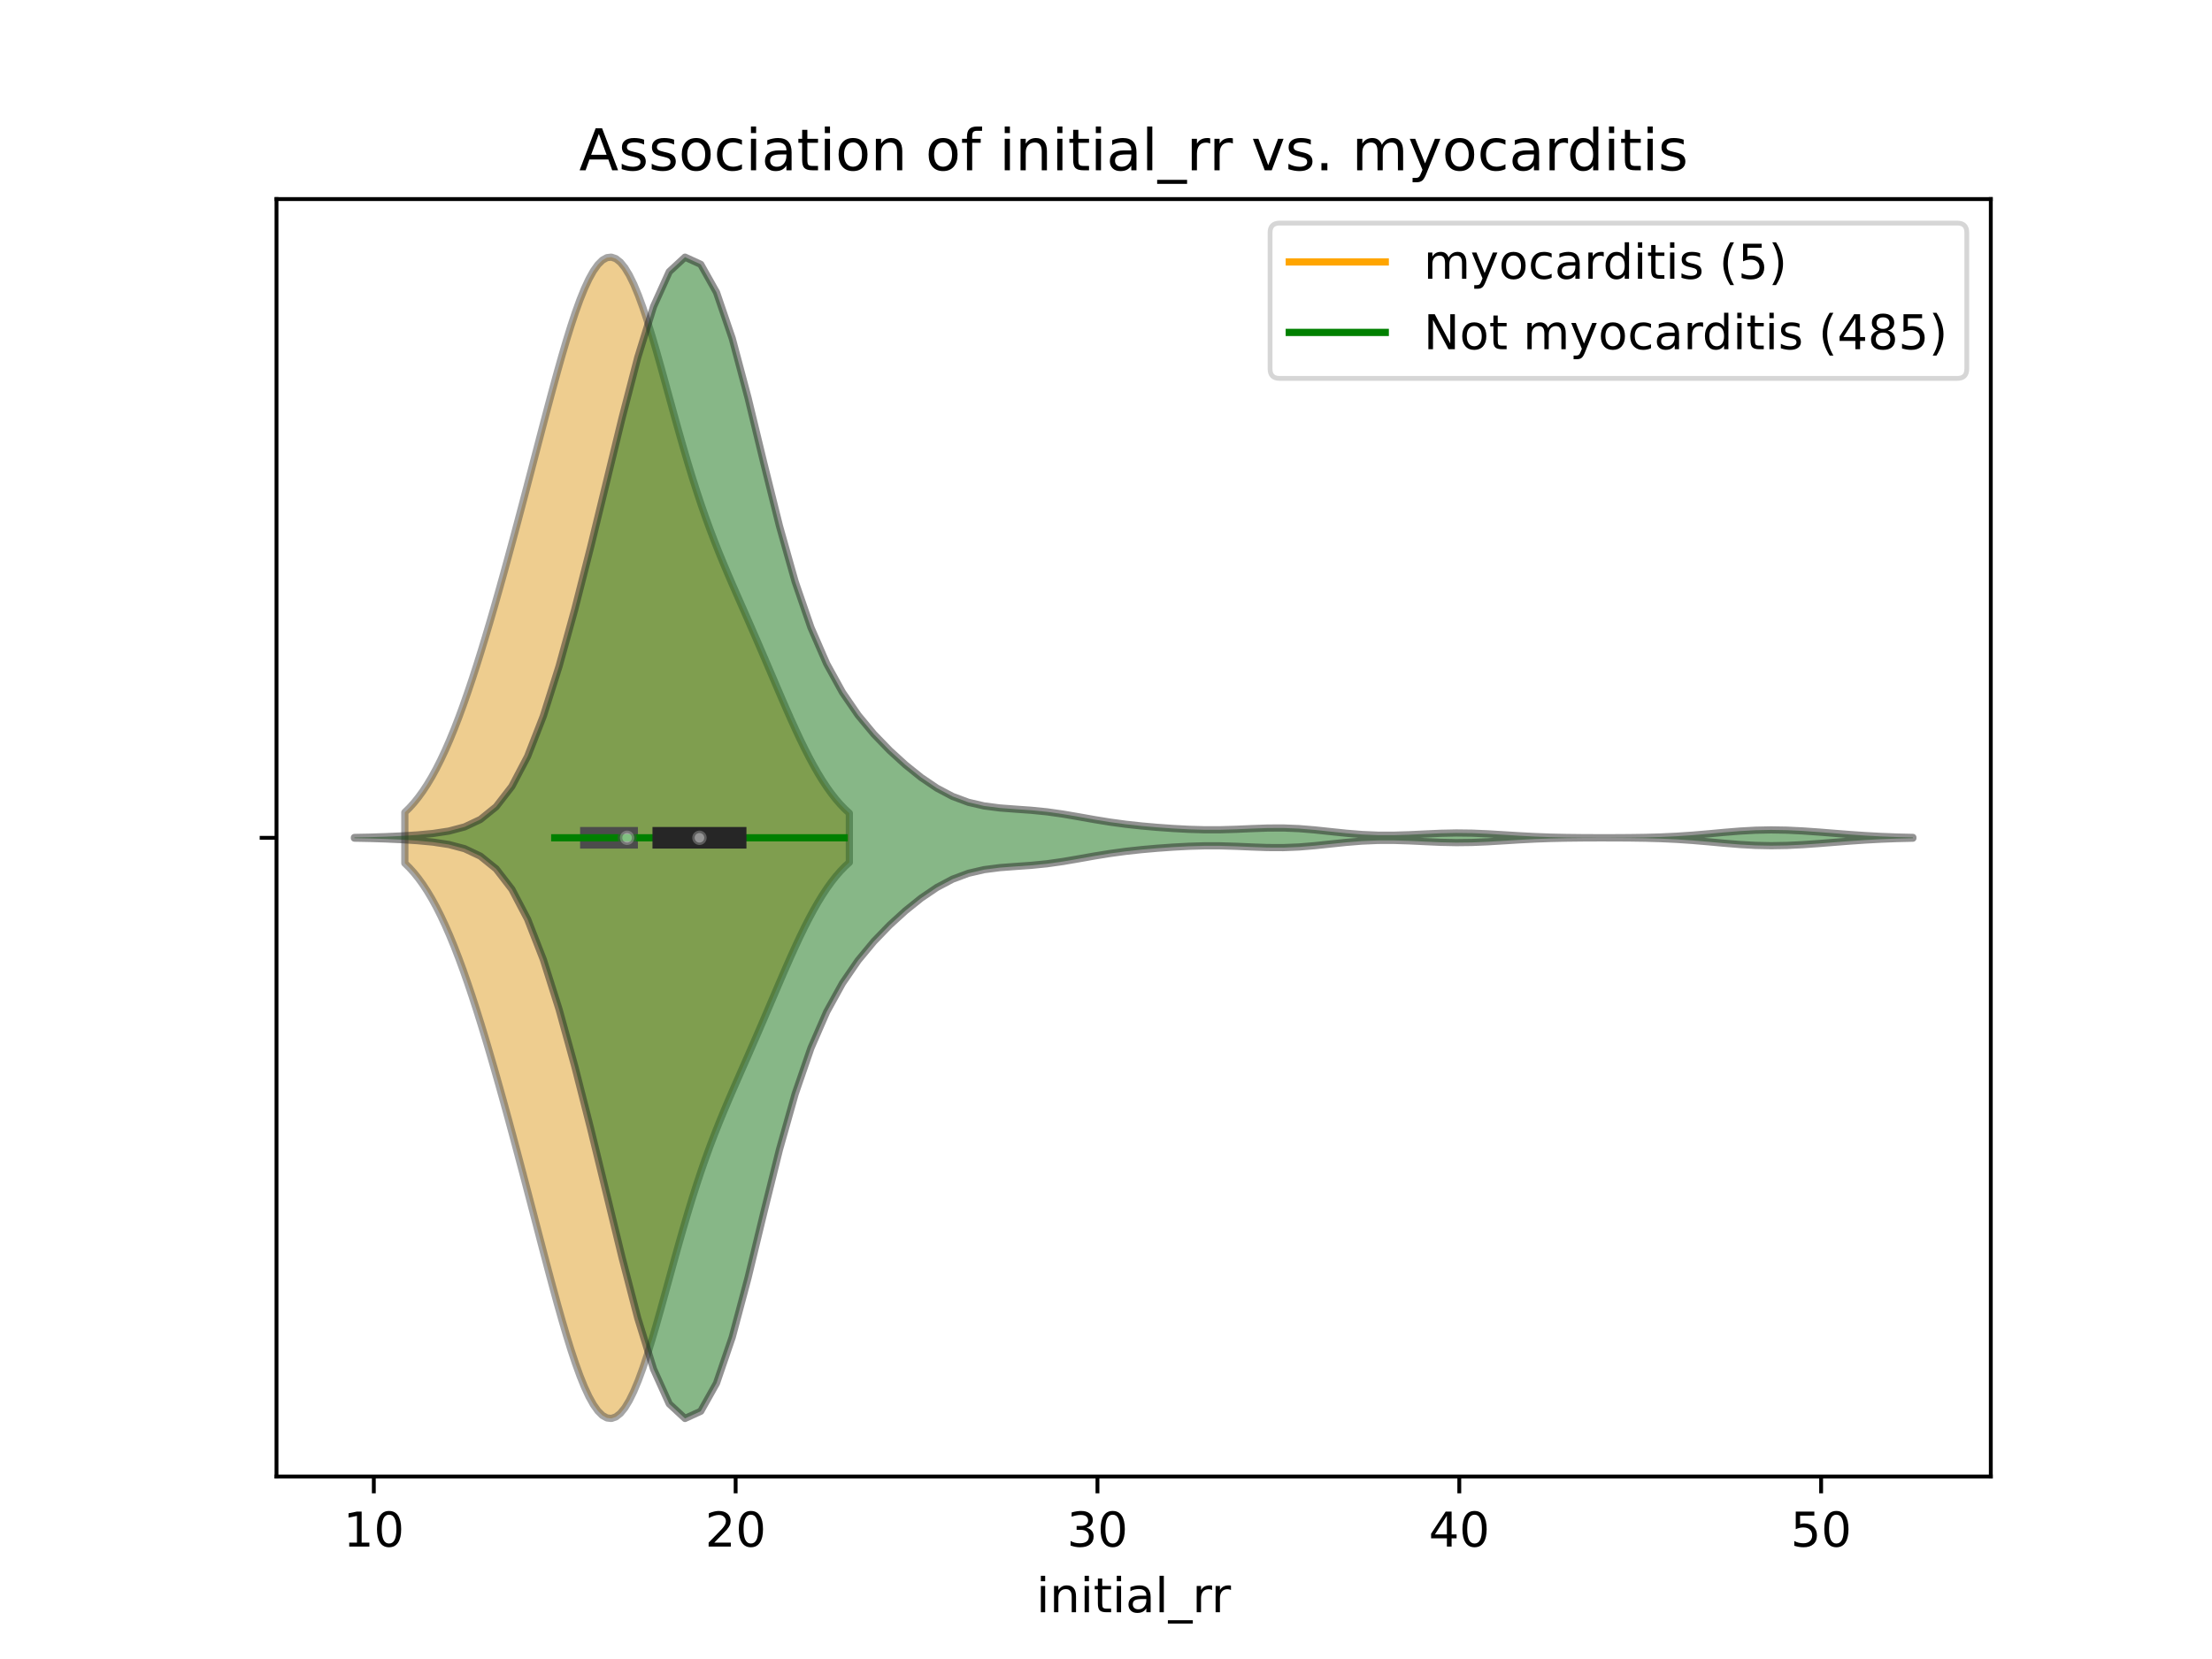 <?xml version="1.0" encoding="utf-8" standalone="no"?>
<!DOCTYPE svg PUBLIC "-//W3C//DTD SVG 1.1//EN"
  "http://www.w3.org/Graphics/SVG/1.1/DTD/svg11.dtd">
<!-- Created with matplotlib (https://matplotlib.org/) -->
<svg height="345.6pt" version="1.1" viewBox="0 0 460.8 345.6" width="460.8pt" xmlns="http://www.w3.org/2000/svg" xmlns:xlink="http://www.w3.org/1999/xlink">
 <defs>
  <style type="text/css">
*{stroke-linecap:butt;stroke-linejoin:round;}
  </style>
 </defs>
 <g id="figure_1">
  <g id="patch_1">
   <path d="M 0 345.6 
L 460.8 345.6 
L 460.8 0 
L 0 0 
z
" style="fill:#ffffff;"/>
  </g>
  <g id="axes_1">
   <g id="patch_2">
    <path d="M 57.6 307.584 
L 414.72 307.584 
L 414.72 41.472 
L 57.6 41.472 
z
" style="fill:#ffffff;"/>
   </g>
   <g id="PolyCollection_1">
    <defs>
     <path d="M 84.335 -165.771 
L 84.335 -176.373 
L 85.27 -177.29 
L 86.206 -178.323 
L 87.141 -179.481 
L 88.076 -180.769 
L 89.012 -182.193 
L 89.947 -183.757 
L 90.883 -185.463 
L 91.818 -187.315 
L 92.753 -189.31 
L 93.689 -191.448 
L 94.624 -193.725 
L 95.559 -196.137 
L 96.495 -198.678 
L 97.43 -201.341 
L 98.365 -204.118 
L 99.301 -207.002 
L 100.236 -209.984 
L 101.171 -213.056 
L 102.107 -216.208 
L 103.042 -219.434 
L 103.977 -222.725 
L 104.913 -226.076 
L 105.848 -229.479 
L 106.783 -232.93 
L 107.719 -236.421 
L 108.654 -239.947 
L 109.589 -243.501 
L 110.525 -247.075 
L 111.46 -250.661 
L 112.396 -254.245 
L 113.331 -257.815 
L 114.266 -261.352 
L 115.202 -264.838 
L 116.137 -268.249 
L 117.072 -271.557 
L 118.008 -274.734 
L 118.943 -277.747 
L 119.878 -280.563 
L 120.814 -283.146 
L 121.749 -285.461 
L 122.684 -287.474 
L 123.62 -289.154 
L 124.555 -290.471 
L 125.49 -291.401 
L 126.426 -291.925 
L 127.361 -292.032 
L 128.296 -291.715 
L 129.232 -290.978 
L 130.167 -289.829 
L 131.102 -288.287 
L 132.038 -286.377 
L 132.973 -284.129 
L 133.909 -281.582 
L 134.844 -278.776 
L 135.779 -275.758 
L 136.715 -272.573 
L 137.65 -269.269 
L 138.585 -265.891 
L 139.521 -262.485 
L 140.456 -259.088 
L 141.391 -255.736 
L 142.327 -252.46 
L 143.262 -249.281 
L 144.197 -246.217 
L 145.133 -243.278 
L 146.068 -240.468 
L 147.003 -237.786 
L 147.939 -235.224 
L 148.874 -232.773 
L 149.809 -230.417 
L 150.745 -228.141 
L 151.68 -225.927 
L 152.615 -223.759 
L 153.551 -221.619 
L 154.486 -219.494 
L 155.422 -217.37 
L 156.357 -215.239 
L 157.292 -213.094 
L 158.228 -210.933 
L 159.163 -208.756 
L 160.098 -206.567 
L 161.034 -204.372 
L 161.969 -202.18 
L 162.904 -200.003 
L 163.84 -197.851 
L 164.775 -195.738 
L 165.71 -193.676 
L 166.646 -191.679 
L 167.581 -189.757 
L 168.516 -187.922 
L 169.452 -186.183 
L 170.387 -184.546 
L 171.322 -183.018 
L 172.258 -181.602 
L 173.193 -180.299 
L 174.128 -179.109 
L 175.064 -178.032 
L 175.999 -177.062 
L 176.935 -176.197 
L 176.935 -165.947 
L 176.935 -165.947 
L 175.999 -165.082 
L 175.064 -164.112 
L 174.128 -163.035 
L 173.193 -161.845 
L 172.258 -160.542 
L 171.322 -159.126 
L 170.387 -157.598 
L 169.452 -155.961 
L 168.516 -154.222 
L 167.581 -152.387 
L 166.646 -150.465 
L 165.71 -148.468 
L 164.775 -146.406 
L 163.84 -144.293 
L 162.904 -142.141 
L 161.969 -139.964 
L 161.034 -137.772 
L 160.098 -135.577 
L 159.163 -133.388 
L 158.228 -131.211 
L 157.292 -129.05 
L 156.357 -126.905 
L 155.422 -124.774 
L 154.486 -122.65 
L 153.551 -120.525 
L 152.615 -118.385 
L 151.68 -116.217 
L 150.745 -114.003 
L 149.809 -111.727 
L 148.874 -109.371 
L 147.939 -106.92 
L 147.003 -104.358 
L 146.068 -101.676 
L 145.133 -98.866 
L 144.197 -95.927 
L 143.262 -92.863 
L 142.327 -89.684 
L 141.391 -86.408 
L 140.456 -83.056 
L 139.521 -79.659 
L 138.585 -76.253 
L 137.65 -72.875 
L 136.715 -69.571 
L 135.779 -66.386 
L 134.844 -63.368 
L 133.909 -60.562 
L 132.973 -58.015 
L 132.038 -55.767 
L 131.102 -53.857 
L 130.167 -52.315 
L 129.232 -51.166 
L 128.296 -50.429 
L 127.361 -50.112 
L 126.426 -50.219 
L 125.49 -50.743 
L 124.555 -51.673 
L 123.62 -52.99 
L 122.684 -54.67 
L 121.749 -56.683 
L 120.814 -58.998 
L 119.878 -61.581 
L 118.943 -64.397 
L 118.008 -67.41 
L 117.072 -70.587 
L 116.137 -73.895 
L 115.202 -77.306 
L 114.266 -80.792 
L 113.331 -84.329 
L 112.396 -87.899 
L 111.46 -91.483 
L 110.525 -95.069 
L 109.589 -98.643 
L 108.654 -102.197 
L 107.719 -105.723 
L 106.783 -109.214 
L 105.848 -112.665 
L 104.913 -116.068 
L 103.977 -119.419 
L 103.042 -122.71 
L 102.107 -125.936 
L 101.171 -129.088 
L 100.236 -132.16 
L 99.301 -135.142 
L 98.365 -138.026 
L 97.43 -140.803 
L 96.495 -143.466 
L 95.559 -146.007 
L 94.624 -148.419 
L 93.689 -150.696 
L 92.753 -152.834 
L 91.818 -154.829 
L 90.883 -156.681 
L 89.947 -158.387 
L 89.012 -159.951 
L 88.076 -161.375 
L 87.141 -162.663 
L 86.206 -163.821 
L 85.27 -164.854 
L 84.335 -165.771 
z
" id="mdb3ac2e30b" style="stroke:#4c4c4c;stroke-opacity:0.5;stroke-width:1.5;"/>
    </defs>
    <g clip-path="url(#pb47bae80b0)">
     <use style="fill:#df9c20;fill-opacity:0.5;stroke:#4c4c4c;stroke-opacity:0.5;stroke-width:1.5;" x="0" xlink:href="#mdb3ac2e30b" y="345.6"/>
    </g>
   </g>
   <g id="PolyCollection_2">
    <defs>
     <path d="M 73.833 -171.001 
L 73.833 -171.143 
L 77.112 -171.208 
L 80.391 -171.311 
L 83.671 -171.459 
L 86.95 -171.668 
L 90.229 -171.975 
L 93.509 -172.472 
L 96.788 -173.341 
L 100.067 -174.886 
L 103.347 -177.535 
L 106.626 -181.779 
L 109.905 -188.027 
L 113.185 -196.434 
L 116.464 -206.807 
L 119.743 -218.692 
L 123.023 -231.583 
L 126.302 -245.03 
L 129.581 -258.505 
L 132.861 -271.151 
L 136.14 -281.74 
L 139.42 -288.996 
L 142.699 -292.032 
L 145.978 -290.536 
L 149.258 -284.696 
L 152.537 -275.101 
L 155.816 -262.788 
L 159.096 -249.229 
L 162.375 -236.026 
L 165.654 -224.401 
L 168.934 -214.871 
L 172.213 -207.332 
L 175.492 -201.385 
L 178.772 -196.61 
L 182.051 -192.66 
L 185.33 -189.271 
L 188.61 -186.279 
L 191.889 -183.644 
L 195.168 -181.422 
L 198.448 -179.687 
L 201.727 -178.467 
L 205.006 -177.708 
L 208.286 -177.286 
L 211.565 -177.039 
L 214.844 -176.807 
L 218.124 -176.479 
L 221.403 -176.015 
L 224.682 -175.453 
L 227.962 -174.869 
L 231.241 -174.337 
L 234.52 -173.892 
L 237.8 -173.535 
L 241.079 -173.247 
L 244.358 -173.013 
L 247.638 -172.838 
L 250.917 -172.744 
L 254.196 -172.747 
L 257.476 -172.842 
L 260.755 -172.985 
L 264.034 -173.102 
L 267.314 -173.117 
L 270.593 -172.984 
L 273.872 -172.715 
L 277.152 -172.368 
L 280.431 -172.026 
L 283.71 -171.76 
L 286.99 -171.618 
L 290.269 -171.609 
L 293.548 -171.71 
L 296.828 -171.866 
L 300.107 -172.01 
L 303.386 -172.078 
L 306.666 -172.038 
L 309.945 -171.899 
L 313.224 -171.702 
L 316.504 -171.498 
L 319.783 -171.328 
L 323.062 -171.209 
L 326.342 -171.138 
L 329.621 -171.101 
L 332.9 -171.087 
L 336.18 -171.089 
L 339.459 -171.109 
L 342.739 -171.156 
L 346.018 -171.247 
L 349.297 -171.399 
L 352.577 -171.621 
L 355.856 -171.899 
L 359.135 -172.2 
L 362.415 -172.468 
L 365.694 -172.652 
L 368.973 -172.719 
L 372.253 -172.662 
L 375.532 -172.503 
L 378.811 -172.274 
L 382.091 -172.013 
L 385.37 -171.756 
L 388.649 -171.531 
L 391.929 -171.354 
L 395.208 -171.23 
L 398.487 -171.152 
L 398.487 -170.992 
L 398.487 -170.992 
L 395.208 -170.914 
L 391.929 -170.79 
L 388.649 -170.613 
L 385.37 -170.388 
L 382.091 -170.131 
L 378.811 -169.87 
L 375.532 -169.641 
L 372.253 -169.482 
L 368.973 -169.425 
L 365.694 -169.492 
L 362.415 -169.676 
L 359.135 -169.944 
L 355.856 -170.245 
L 352.577 -170.523 
L 349.297 -170.745 
L 346.018 -170.897 
L 342.739 -170.988 
L 339.459 -171.035 
L 336.18 -171.055 
L 332.9 -171.057 
L 329.621 -171.043 
L 326.342 -171.006 
L 323.062 -170.935 
L 319.783 -170.816 
L 316.504 -170.646 
L 313.224 -170.442 
L 309.945 -170.245 
L 306.666 -170.106 
L 303.386 -170.066 
L 300.107 -170.134 
L 296.828 -170.278 
L 293.548 -170.434 
L 290.269 -170.535 
L 286.99 -170.526 
L 283.71 -170.384 
L 280.431 -170.118 
L 277.152 -169.776 
L 273.872 -169.429 
L 270.593 -169.16 
L 267.314 -169.027 
L 264.034 -169.042 
L 260.755 -169.159 
L 257.476 -169.302 
L 254.196 -169.397 
L 250.917 -169.4 
L 247.638 -169.306 
L 244.358 -169.131 
L 241.079 -168.897 
L 237.8 -168.609 
L 234.52 -168.252 
L 231.241 -167.807 
L 227.962 -167.275 
L 224.682 -166.691 
L 221.403 -166.129 
L 218.124 -165.665 
L 214.844 -165.337 
L 211.565 -165.105 
L 208.286 -164.858 
L 205.006 -164.436 
L 201.727 -163.677 
L 198.448 -162.457 
L 195.168 -160.722 
L 191.889 -158.5 
L 188.61 -155.865 
L 185.33 -152.873 
L 182.051 -149.484 
L 178.772 -145.534 
L 175.492 -140.759 
L 172.213 -134.812 
L 168.934 -127.273 
L 165.654 -117.743 
L 162.375 -106.118 
L 159.096 -92.915 
L 155.816 -79.356 
L 152.537 -67.043 
L 149.258 -57.448 
L 145.978 -51.608 
L 142.699 -50.112 
L 139.42 -53.148 
L 136.14 -60.404 
L 132.861 -70.993 
L 129.581 -83.639 
L 126.302 -97.114 
L 123.023 -110.561 
L 119.743 -123.452 
L 116.464 -135.337 
L 113.185 -145.71 
L 109.905 -154.117 
L 106.626 -160.365 
L 103.347 -164.609 
L 100.067 -167.258 
L 96.788 -168.803 
L 93.509 -169.672 
L 90.229 -170.169 
L 86.95 -170.476 
L 83.671 -170.685 
L 80.391 -170.833 
L 77.112 -170.936 
L 73.833 -171.001 
z
" id="mfdc00a8eb1" style="stroke:#262626;stroke-opacity:0.5;stroke-width:1.5;"/>
    </defs>
    <g clip-path="url(#pb47bae80b0)">
     <use style="fill:#107010;fill-opacity:0.5;stroke:#262626;stroke-opacity:0.5;stroke-width:1.5;" x="0" xlink:href="#mfdc00a8eb1" y="345.6"/>
    </g>
   </g>
   <g id="matplotlib.axis_1">
    <g id="xtick_1">
     <g id="line2d_1">
      <defs>
       <path d="M 0 0 
L 0 3.5 
" id="m85e1f79be8" style="stroke:#000000;stroke-width:0.8;"/>
      </defs>
      <g>
       <use style="stroke:#000000;stroke-width:0.8;" x="77.872" xlink:href="#m85e1f79be8" y="307.584"/>
      </g>
     </g>
     <g id="text_1">
      <!-- 10 -->
      <defs>
       <path d="M 12.406 8.297 
L 28.516 8.297 
L 28.516 63.922 
L 10.984 60.406 
L 10.984 69.391 
L 28.422 72.906 
L 38.281 72.906 
L 38.281 8.297 
L 54.391 8.297 
L 54.391 0 
L 12.406 0 
z
" id="DejaVuSans-49"/>
       <path d="M 31.781 66.406 
Q 24.172 66.406 20.328 58.906 
Q 16.5 51.422 16.5 36.375 
Q 16.5 21.391 20.328 13.891 
Q 24.172 6.391 31.781 6.391 
Q 39.453 6.391 43.281 13.891 
Q 47.125 21.391 47.125 36.375 
Q 47.125 51.422 43.281 58.906 
Q 39.453 66.406 31.781 66.406 
z
M 31.781 74.219 
Q 44.047 74.219 50.516 64.516 
Q 56.984 54.828 56.984 36.375 
Q 56.984 17.969 50.516 8.266 
Q 44.047 -1.422 31.781 -1.422 
Q 19.531 -1.422 13.062 8.266 
Q 6.594 17.969 6.594 36.375 
Q 6.594 54.828 13.062 64.516 
Q 19.531 74.219 31.781 74.219 
z
" id="DejaVuSans-48"/>
      </defs>
      <g transform="translate(71.51 322.182)scale(0.1 -0.1)">
       <use xlink:href="#DejaVuSans-49"/>
       <use x="63.623" xlink:href="#DejaVuSans-48"/>
      </g>
     </g>
    </g>
    <g id="xtick_2">
     <g id="line2d_2">
      <g>
       <use style="stroke:#000000;stroke-width:0.8;" x="153.247" xlink:href="#m85e1f79be8" y="307.584"/>
      </g>
     </g>
     <g id="text_2">
      <!-- 20 -->
      <defs>
       <path d="M 19.188 8.297 
L 53.609 8.297 
L 53.609 0 
L 7.328 0 
L 7.328 8.297 
Q 12.938 14.109 22.625 23.891 
Q 32.328 33.688 34.812 36.531 
Q 39.547 41.844 41.422 45.531 
Q 43.312 49.219 43.312 52.781 
Q 43.312 58.594 39.234 62.25 
Q 35.156 65.922 28.609 65.922 
Q 23.969 65.922 18.812 64.312 
Q 13.672 62.703 7.812 59.422 
L 7.812 69.391 
Q 13.766 71.781 18.938 73 
Q 24.125 74.219 28.422 74.219 
Q 39.75 74.219 46.484 68.547 
Q 53.219 62.891 53.219 53.422 
Q 53.219 48.922 51.531 44.891 
Q 49.859 40.875 45.406 35.406 
Q 44.188 33.984 37.641 27.219 
Q 31.109 20.453 19.188 8.297 
z
" id="DejaVuSans-50"/>
      </defs>
      <g transform="translate(146.885 322.182)scale(0.1 -0.1)">
       <use xlink:href="#DejaVuSans-50"/>
       <use x="63.623" xlink:href="#DejaVuSans-48"/>
      </g>
     </g>
    </g>
    <g id="xtick_3">
     <g id="line2d_3">
      <g>
       <use style="stroke:#000000;stroke-width:0.8;" x="228.622" xlink:href="#m85e1f79be8" y="307.584"/>
      </g>
     </g>
     <g id="text_3">
      <!-- 30 -->
      <defs>
       <path d="M 40.578 39.312 
Q 47.656 37.797 51.625 33 
Q 55.609 28.219 55.609 21.188 
Q 55.609 10.406 48.188 4.484 
Q 40.766 -1.422 27.094 -1.422 
Q 22.516 -1.422 17.656 -0.516 
Q 12.797 0.391 7.625 2.203 
L 7.625 11.719 
Q 11.719 9.328 16.594 8.109 
Q 21.484 6.891 26.812 6.891 
Q 36.078 6.891 40.938 10.547 
Q 45.797 14.203 45.797 21.188 
Q 45.797 27.641 41.281 31.266 
Q 36.766 34.906 28.719 34.906 
L 20.219 34.906 
L 20.219 43.016 
L 29.109 43.016 
Q 36.375 43.016 40.234 45.922 
Q 44.094 48.828 44.094 54.297 
Q 44.094 59.906 40.109 62.906 
Q 36.141 65.922 28.719 65.922 
Q 24.656 65.922 20.016 65.031 
Q 15.375 64.156 9.812 62.312 
L 9.812 71.094 
Q 15.438 72.656 20.344 73.438 
Q 25.25 74.219 29.594 74.219 
Q 40.828 74.219 47.359 69.109 
Q 53.906 64.016 53.906 55.328 
Q 53.906 49.266 50.438 45.094 
Q 46.969 40.922 40.578 39.312 
z
" id="DejaVuSans-51"/>
      </defs>
      <g transform="translate(222.26 322.182)scale(0.1 -0.1)">
       <use xlink:href="#DejaVuSans-51"/>
       <use x="63.623" xlink:href="#DejaVuSans-48"/>
      </g>
     </g>
    </g>
    <g id="xtick_4">
     <g id="line2d_4">
      <g>
       <use style="stroke:#000000;stroke-width:0.8;" x="303.998" xlink:href="#m85e1f79be8" y="307.584"/>
      </g>
     </g>
     <g id="text_4">
      <!-- 40 -->
      <defs>
       <path d="M 37.797 64.312 
L 12.891 25.391 
L 37.797 25.391 
z
M 35.203 72.906 
L 47.609 72.906 
L 47.609 25.391 
L 58.016 25.391 
L 58.016 17.188 
L 47.609 17.188 
L 47.609 0 
L 37.797 0 
L 37.797 17.188 
L 4.891 17.188 
L 4.891 26.703 
z
" id="DejaVuSans-52"/>
      </defs>
      <g transform="translate(297.635 322.182)scale(0.1 -0.1)">
       <use xlink:href="#DejaVuSans-52"/>
       <use x="63.623" xlink:href="#DejaVuSans-48"/>
      </g>
     </g>
    </g>
    <g id="xtick_5">
     <g id="line2d_5">
      <g>
       <use style="stroke:#000000;stroke-width:0.8;" x="379.373" xlink:href="#m85e1f79be8" y="307.584"/>
      </g>
     </g>
     <g id="text_5">
      <!-- 50 -->
      <defs>
       <path d="M 10.797 72.906 
L 49.516 72.906 
L 49.516 64.594 
L 19.828 64.594 
L 19.828 46.734 
Q 21.969 47.469 24.109 47.828 
Q 26.266 48.188 28.422 48.188 
Q 40.625 48.188 47.75 41.5 
Q 54.891 34.812 54.891 23.391 
Q 54.891 11.625 47.562 5.094 
Q 40.234 -1.422 26.906 -1.422 
Q 22.312 -1.422 17.547 -0.641 
Q 12.797 0.141 7.719 1.703 
L 7.719 11.625 
Q 12.109 9.234 16.797 8.062 
Q 21.484 6.891 26.703 6.891 
Q 35.156 6.891 40.078 11.328 
Q 45.016 15.766 45.016 23.391 
Q 45.016 31 40.078 35.438 
Q 35.156 39.891 26.703 39.891 
Q 22.75 39.891 18.812 39.016 
Q 14.891 38.141 10.797 36.281 
z
" id="DejaVuSans-53"/>
      </defs>
      <g transform="translate(373.01 322.182)scale(0.1 -0.1)">
       <use xlink:href="#DejaVuSans-53"/>
       <use x="63.623" xlink:href="#DejaVuSans-48"/>
      </g>
     </g>
    </g>
    <g id="text_6">
     <!-- initial_rr -->
     <defs>
      <path d="M 9.422 54.688 
L 18.406 54.688 
L 18.406 0 
L 9.422 0 
z
M 9.422 75.984 
L 18.406 75.984 
L 18.406 64.594 
L 9.422 64.594 
z
" id="DejaVuSans-105"/>
      <path d="M 54.891 33.016 
L 54.891 0 
L 45.906 0 
L 45.906 32.719 
Q 45.906 40.484 42.875 44.328 
Q 39.844 48.188 33.797 48.188 
Q 26.516 48.188 22.312 43.547 
Q 18.109 38.922 18.109 30.906 
L 18.109 0 
L 9.078 0 
L 9.078 54.688 
L 18.109 54.688 
L 18.109 46.188 
Q 21.344 51.125 25.703 53.562 
Q 30.078 56 35.797 56 
Q 45.219 56 50.047 50.172 
Q 54.891 44.344 54.891 33.016 
z
" id="DejaVuSans-110"/>
      <path d="M 18.312 70.219 
L 18.312 54.688 
L 36.812 54.688 
L 36.812 47.703 
L 18.312 47.703 
L 18.312 18.016 
Q 18.312 11.328 20.141 9.422 
Q 21.969 7.516 27.594 7.516 
L 36.812 7.516 
L 36.812 0 
L 27.594 0 
Q 17.188 0 13.234 3.875 
Q 9.281 7.766 9.281 18.016 
L 9.281 47.703 
L 2.688 47.703 
L 2.688 54.688 
L 9.281 54.688 
L 9.281 70.219 
z
" id="DejaVuSans-116"/>
      <path d="M 34.281 27.484 
Q 23.391 27.484 19.188 25 
Q 14.984 22.516 14.984 16.5 
Q 14.984 11.719 18.141 8.906 
Q 21.297 6.109 26.703 6.109 
Q 34.188 6.109 38.703 11.406 
Q 43.219 16.703 43.219 25.484 
L 43.219 27.484 
z
M 52.203 31.203 
L 52.203 0 
L 43.219 0 
L 43.219 8.297 
Q 40.141 3.328 35.547 0.953 
Q 30.953 -1.422 24.312 -1.422 
Q 15.922 -1.422 10.953 3.297 
Q 6 8.016 6 15.922 
Q 6 25.141 12.172 29.828 
Q 18.359 34.516 30.609 34.516 
L 43.219 34.516 
L 43.219 35.406 
Q 43.219 41.609 39.141 45 
Q 35.062 48.391 27.688 48.391 
Q 23 48.391 18.547 47.266 
Q 14.109 46.141 10.016 43.891 
L 10.016 52.203 
Q 14.938 54.109 19.578 55.047 
Q 24.219 56 28.609 56 
Q 40.484 56 46.344 49.844 
Q 52.203 43.703 52.203 31.203 
z
" id="DejaVuSans-97"/>
      <path d="M 9.422 75.984 
L 18.406 75.984 
L 18.406 0 
L 9.422 0 
z
" id="DejaVuSans-108"/>
      <path d="M 50.984 -16.609 
L 50.984 -23.578 
L -0.984 -23.578 
L -0.984 -16.609 
z
" id="DejaVuSans-95"/>
      <path d="M 41.109 46.297 
Q 39.594 47.172 37.812 47.578 
Q 36.031 48 33.891 48 
Q 26.266 48 22.188 43.047 
Q 18.109 38.094 18.109 28.812 
L 18.109 0 
L 9.078 0 
L 9.078 54.688 
L 18.109 54.688 
L 18.109 46.188 
Q 20.953 51.172 25.484 53.578 
Q 30.031 56 36.531 56 
Q 37.453 56 38.578 55.875 
Q 39.703 55.766 41.062 55.516 
z
" id="DejaVuSans-114"/>
     </defs>
     <g transform="translate(215.887 335.861)scale(0.1 -0.1)">
      <use xlink:href="#DejaVuSans-105"/>
      <use x="27.783" xlink:href="#DejaVuSans-110"/>
      <use x="91.162" xlink:href="#DejaVuSans-105"/>
      <use x="118.945" xlink:href="#DejaVuSans-116"/>
      <use x="158.154" xlink:href="#DejaVuSans-105"/>
      <use x="185.938" xlink:href="#DejaVuSans-97"/>
      <use x="247.217" xlink:href="#DejaVuSans-108"/>
      <use x="275" xlink:href="#DejaVuSans-95"/>
      <use x="325" xlink:href="#DejaVuSans-114"/>
      <use x="364.363" xlink:href="#DejaVuSans-114"/>
     </g>
    </g>
   </g>
   <g id="matplotlib.axis_2">
    <g id="ytick_1">
     <g id="line2d_6">
      <defs>
       <path d="M 0 0 
L -3.5 0 
" id="ma49805df8f" style="stroke:#000000;stroke-width:0.8;"/>
      </defs>
      <g>
       <use style="stroke:#000000;stroke-width:0.8;" x="57.6" xlink:href="#ma49805df8f" y="174.528"/>
      </g>
     </g>
    </g>
   </g>
   <g id="line2d_7">
    <path clip-path="url(#pb47bae80b0)" d="M 123.097 174.528 
L 130.635 174.528 
" style="fill:none;stroke:#ffa500;stroke-linecap:square;stroke-width:1.5;"/>
   </g>
   <g id="line2d_8">
    <path clip-path="url(#pb47bae80b0)" d="M 123.097 174.528 
L 130.635 174.528 
" style="fill:none;stroke:#4c4c4c;stroke-linecap:square;stroke-width:4.5;"/>
   </g>
   <g id="line2d_9">
    <path clip-path="url(#pb47bae80b0)" d="M 115.56 174.528 
L 175.86 174.528 
" style="fill:none;stroke:#008000;stroke-linecap:square;stroke-width:1.5;"/>
   </g>
   <g id="line2d_10">
    <path clip-path="url(#pb47bae80b0)" d="M 138.172 174.528 
L 153.247 174.528 
" style="fill:none;stroke:#262626;stroke-linecap:square;stroke-width:4.5;"/>
   </g>
   <g id="patch_3">
    <path d="M 57.6 307.584 
L 57.6 41.472 
" style="fill:none;stroke:#000000;stroke-linecap:square;stroke-linejoin:miter;stroke-width:0.8;"/>
   </g>
   <g id="patch_4">
    <path d="M 414.72 307.584 
L 414.72 41.472 
" style="fill:none;stroke:#000000;stroke-linecap:square;stroke-linejoin:miter;stroke-width:0.8;"/>
   </g>
   <g id="patch_5">
    <path d="M 57.6 307.584 
L 414.72 307.584 
" style="fill:none;stroke:#000000;stroke-linecap:square;stroke-linejoin:miter;stroke-width:0.8;"/>
   </g>
   <g id="patch_6">
    <path d="M 57.6 41.472 
L 414.72 41.472 
" style="fill:none;stroke:#000000;stroke-linecap:square;stroke-linejoin:miter;stroke-width:0.8;"/>
   </g>
   <g id="PathCollection_1">
    <defs>
     <path d="M 0 1.5 
C 0.398 1.5 0.779 1.342 1.061 1.061 
C 1.342 0.779 1.5 0.398 1.5 0 
C 1.5 -0.398 1.342 -0.779 1.061 -1.061 
C 0.779 -1.342 0.398 -1.5 0 -1.5 
C -0.398 -1.5 -0.779 -1.342 -1.061 -1.061 
C -1.342 -0.779 -1.5 -0.398 -1.5 0 
C -1.5 0.398 -1.342 0.779 -1.061 1.061 
C -0.779 1.342 -0.398 1.5 0 1.5 
z
" id="m5273f0c57a" style="stroke:#4c4c4c;stroke-opacity:0.5;"/>
    </defs>
    <g clip-path="url(#pb47bae80b0)">
     <use style="fill:#ffffff;fill-opacity:0.5;stroke:#4c4c4c;stroke-opacity:0.5;" x="130.635" xlink:href="#m5273f0c57a" y="174.528"/>
    </g>
   </g>
   <g id="PathCollection_2">
    <defs>
     <path d="M 0 1.5 
C 0.398 1.5 0.779 1.342 1.061 1.061 
C 1.342 0.779 1.5 0.398 1.5 0 
C 1.5 -0.398 1.342 -0.779 1.061 -1.061 
C 0.779 -1.342 0.398 -1.5 0 -1.5 
C -0.398 -1.5 -0.779 -1.342 -1.061 -1.061 
C -1.342 -0.779 -1.5 -0.398 -1.5 0 
C -1.5 0.398 -1.342 0.779 -1.061 1.061 
C -0.779 1.342 -0.398 1.5 0 1.5 
z
" id="m985821fcdd" style="stroke:#262626;stroke-opacity:0.5;"/>
    </defs>
    <g clip-path="url(#pb47bae80b0)">
     <use style="fill:#ffffff;fill-opacity:0.5;stroke:#262626;stroke-opacity:0.5;" x="145.71" xlink:href="#m985821fcdd" y="174.528"/>
    </g>
   </g>
   <g id="text_7">
    <!-- Association of initial_rr vs. myocarditis -->
    <defs>
     <path d="M 34.188 63.188 
L 20.797 26.906 
L 47.609 26.906 
z
M 28.609 72.906 
L 39.797 72.906 
L 67.578 0 
L 57.328 0 
L 50.688 18.703 
L 17.828 18.703 
L 11.188 0 
L 0.781 0 
z
" id="DejaVuSans-65"/>
     <path d="M 44.281 53.078 
L 44.281 44.578 
Q 40.484 46.531 36.375 47.5 
Q 32.281 48.484 27.875 48.484 
Q 21.188 48.484 17.844 46.438 
Q 14.5 44.391 14.5 40.281 
Q 14.5 37.156 16.891 35.375 
Q 19.281 33.594 26.516 31.984 
L 29.594 31.297 
Q 39.156 29.25 43.188 25.516 
Q 47.219 21.781 47.219 15.094 
Q 47.219 7.469 41.188 3.016 
Q 35.156 -1.422 24.609 -1.422 
Q 20.219 -1.422 15.453 -0.562 
Q 10.688 0.297 5.422 2 
L 5.422 11.281 
Q 10.406 8.688 15.234 7.391 
Q 20.062 6.109 24.812 6.109 
Q 31.156 6.109 34.562 8.281 
Q 37.984 10.453 37.984 14.406 
Q 37.984 18.062 35.516 20.016 
Q 33.062 21.969 24.703 23.781 
L 21.578 24.516 
Q 13.234 26.266 9.516 29.906 
Q 5.812 33.547 5.812 39.891 
Q 5.812 47.609 11.281 51.797 
Q 16.75 56 26.812 56 
Q 31.781 56 36.172 55.266 
Q 40.578 54.547 44.281 53.078 
z
" id="DejaVuSans-115"/>
     <path d="M 30.609 48.391 
Q 23.391 48.391 19.188 42.75 
Q 14.984 37.109 14.984 27.297 
Q 14.984 17.484 19.156 11.844 
Q 23.344 6.203 30.609 6.203 
Q 37.797 6.203 41.984 11.859 
Q 46.188 17.531 46.188 27.297 
Q 46.188 37.016 41.984 42.703 
Q 37.797 48.391 30.609 48.391 
z
M 30.609 56 
Q 42.328 56 49.016 48.375 
Q 55.719 40.766 55.719 27.297 
Q 55.719 13.875 49.016 6.219 
Q 42.328 -1.422 30.609 -1.422 
Q 18.844 -1.422 12.172 6.219 
Q 5.516 13.875 5.516 27.297 
Q 5.516 40.766 12.172 48.375 
Q 18.844 56 30.609 56 
z
" id="DejaVuSans-111"/>
     <path d="M 48.781 52.594 
L 48.781 44.188 
Q 44.969 46.297 41.141 47.344 
Q 37.312 48.391 33.406 48.391 
Q 24.656 48.391 19.812 42.844 
Q 14.984 37.312 14.984 27.297 
Q 14.984 17.281 19.812 11.734 
Q 24.656 6.203 33.406 6.203 
Q 37.312 6.203 41.141 7.25 
Q 44.969 8.297 48.781 10.406 
L 48.781 2.094 
Q 45.016 0.344 40.984 -0.531 
Q 36.969 -1.422 32.422 -1.422 
Q 20.062 -1.422 12.781 6.344 
Q 5.516 14.109 5.516 27.297 
Q 5.516 40.672 12.859 48.328 
Q 20.219 56 33.016 56 
Q 37.156 56 41.109 55.141 
Q 45.062 54.297 48.781 52.594 
z
" id="DejaVuSans-99"/>
     <path id="DejaVuSans-32"/>
     <path d="M 37.109 75.984 
L 37.109 68.5 
L 28.516 68.5 
Q 23.688 68.5 21.797 66.547 
Q 19.922 64.594 19.922 59.516 
L 19.922 54.688 
L 34.719 54.688 
L 34.719 47.703 
L 19.922 47.703 
L 19.922 0 
L 10.891 0 
L 10.891 47.703 
L 2.297 47.703 
L 2.297 54.688 
L 10.891 54.688 
L 10.891 58.5 
Q 10.891 67.625 15.141 71.797 
Q 19.391 75.984 28.609 75.984 
z
" id="DejaVuSans-102"/>
     <path d="M 2.984 54.688 
L 12.5 54.688 
L 29.594 8.797 
L 46.688 54.688 
L 56.203 54.688 
L 35.688 0 
L 23.484 0 
z
" id="DejaVuSans-118"/>
     <path d="M 10.688 12.406 
L 21 12.406 
L 21 0 
L 10.688 0 
z
" id="DejaVuSans-46"/>
     <path d="M 52 44.188 
Q 55.375 50.25 60.062 53.125 
Q 64.75 56 71.094 56 
Q 79.641 56 84.281 50.016 
Q 88.922 44.047 88.922 33.016 
L 88.922 0 
L 79.891 0 
L 79.891 32.719 
Q 79.891 40.578 77.094 44.375 
Q 74.312 48.188 68.609 48.188 
Q 61.625 48.188 57.562 43.547 
Q 53.516 38.922 53.516 30.906 
L 53.516 0 
L 44.484 0 
L 44.484 32.719 
Q 44.484 40.625 41.703 44.406 
Q 38.922 48.188 33.109 48.188 
Q 26.219 48.188 22.156 43.531 
Q 18.109 38.875 18.109 30.906 
L 18.109 0 
L 9.078 0 
L 9.078 54.688 
L 18.109 54.688 
L 18.109 46.188 
Q 21.188 51.219 25.484 53.609 
Q 29.781 56 35.688 56 
Q 41.656 56 45.828 52.969 
Q 50 49.953 52 44.188 
z
" id="DejaVuSans-109"/>
     <path d="M 32.172 -5.078 
Q 28.375 -14.844 24.75 -17.812 
Q 21.141 -20.797 15.094 -20.797 
L 7.906 -20.797 
L 7.906 -13.281 
L 13.188 -13.281 
Q 16.891 -13.281 18.938 -11.516 
Q 21 -9.766 23.484 -3.219 
L 25.094 0.875 
L 2.984 54.688 
L 12.5 54.688 
L 29.594 11.922 
L 46.688 54.688 
L 56.203 54.688 
z
" id="DejaVuSans-121"/>
     <path d="M 45.406 46.391 
L 45.406 75.984 
L 54.391 75.984 
L 54.391 0 
L 45.406 0 
L 45.406 8.203 
Q 42.578 3.328 38.25 0.953 
Q 33.938 -1.422 27.875 -1.422 
Q 17.969 -1.422 11.734 6.484 
Q 5.516 14.406 5.516 27.297 
Q 5.516 40.188 11.734 48.094 
Q 17.969 56 27.875 56 
Q 33.938 56 38.25 53.625 
Q 42.578 51.266 45.406 46.391 
z
M 14.797 27.297 
Q 14.797 17.391 18.875 11.75 
Q 22.953 6.109 30.078 6.109 
Q 37.203 6.109 41.297 11.75 
Q 45.406 17.391 45.406 27.297 
Q 45.406 37.203 41.297 42.844 
Q 37.203 48.484 30.078 48.484 
Q 22.953 48.484 18.875 42.844 
Q 14.797 37.203 14.797 27.297 
z
" id="DejaVuSans-100"/>
    </defs>
    <g transform="translate(120.651 35.472)scale(0.12 -0.12)">
     <use xlink:href="#DejaVuSans-65"/>
     <use x="68.408" xlink:href="#DejaVuSans-115"/>
     <use x="120.508" xlink:href="#DejaVuSans-115"/>
     <use x="172.607" xlink:href="#DejaVuSans-111"/>
     <use x="233.789" xlink:href="#DejaVuSans-99"/>
     <use x="288.77" xlink:href="#DejaVuSans-105"/>
     <use x="316.553" xlink:href="#DejaVuSans-97"/>
     <use x="377.832" xlink:href="#DejaVuSans-116"/>
     <use x="417.041" xlink:href="#DejaVuSans-105"/>
     <use x="444.824" xlink:href="#DejaVuSans-111"/>
     <use x="506.006" xlink:href="#DejaVuSans-110"/>
     <use x="569.385" xlink:href="#DejaVuSans-32"/>
     <use x="601.172" xlink:href="#DejaVuSans-111"/>
     <use x="662.354" xlink:href="#DejaVuSans-102"/>
     <use x="697.559" xlink:href="#DejaVuSans-32"/>
     <use x="729.346" xlink:href="#DejaVuSans-105"/>
     <use x="757.129" xlink:href="#DejaVuSans-110"/>
     <use x="820.508" xlink:href="#DejaVuSans-105"/>
     <use x="848.291" xlink:href="#DejaVuSans-116"/>
     <use x="887.5" xlink:href="#DejaVuSans-105"/>
     <use x="915.283" xlink:href="#DejaVuSans-97"/>
     <use x="976.562" xlink:href="#DejaVuSans-108"/>
     <use x="1004.346" xlink:href="#DejaVuSans-95"/>
     <use x="1054.346" xlink:href="#DejaVuSans-114"/>
     <use x="1093.709" xlink:href="#DejaVuSans-114"/>
     <use x="1134.822" xlink:href="#DejaVuSans-32"/>
     <use x="1166.609" xlink:href="#DejaVuSans-118"/>
     <use x="1225.789" xlink:href="#DejaVuSans-115"/>
     <use x="1277.889" xlink:href="#DejaVuSans-46"/>
     <use x="1309.676" xlink:href="#DejaVuSans-32"/>
     <use x="1341.463" xlink:href="#DejaVuSans-109"/>
     <use x="1438.875" xlink:href="#DejaVuSans-121"/>
     <use x="1498.055" xlink:href="#DejaVuSans-111"/>
     <use x="1559.236" xlink:href="#DejaVuSans-99"/>
     <use x="1614.217" xlink:href="#DejaVuSans-97"/>
     <use x="1675.496" xlink:href="#DejaVuSans-114"/>
     <use x="1714.859" xlink:href="#DejaVuSans-100"/>
     <use x="1778.336" xlink:href="#DejaVuSans-105"/>
     <use x="1806.119" xlink:href="#DejaVuSans-116"/>
     <use x="1845.328" xlink:href="#DejaVuSans-105"/>
     <use x="1873.111" xlink:href="#DejaVuSans-115"/>
    </g>
   </g>
   <g id="legend_1">
    <g id="patch_7">
     <path d="M 266.578 78.828 
L 407.72 78.828 
Q 409.72 78.828 409.72 76.828 
L 409.72 48.472 
Q 409.72 46.472 407.72 46.472 
L 266.578 46.472 
Q 264.578 46.472 264.578 48.472 
L 264.578 76.828 
Q 264.578 78.828 266.578 78.828 
z
" style="fill:#ffffff;opacity:0.8;stroke:#cccccc;stroke-linejoin:miter;"/>
    </g>
    <g id="line2d_11">
     <path d="M 268.578 54.57 
L 288.578 54.57 
" style="fill:none;stroke:#ffa500;stroke-linecap:square;stroke-width:1.5;"/>
    </g>
    <g id="line2d_12"/>
    <g id="text_8">
     <!-- myocarditis (5) -->
     <defs>
      <path d="M 31 75.875 
Q 24.469 64.656 21.281 53.656 
Q 18.109 42.672 18.109 31.391 
Q 18.109 20.125 21.312 9.062 
Q 24.516 -2 31 -13.188 
L 23.188 -13.188 
Q 15.875 -1.703 12.234 9.375 
Q 8.594 20.453 8.594 31.391 
Q 8.594 42.281 12.203 53.312 
Q 15.828 64.359 23.188 75.875 
z
" id="DejaVuSans-40"/>
      <path d="M 8.016 75.875 
L 15.828 75.875 
Q 23.141 64.359 26.781 53.312 
Q 30.422 42.281 30.422 31.391 
Q 30.422 20.453 26.781 9.375 
Q 23.141 -1.703 15.828 -13.188 
L 8.016 -13.188 
Q 14.5 -2 17.703 9.062 
Q 20.906 20.125 20.906 31.391 
Q 20.906 42.672 17.703 53.656 
Q 14.5 64.656 8.016 75.875 
z
" id="DejaVuSans-41"/>
     </defs>
     <g transform="translate(296.578 58.07)scale(0.1 -0.1)">
      <use xlink:href="#DejaVuSans-109"/>
      <use x="97.412" xlink:href="#DejaVuSans-121"/>
      <use x="156.592" xlink:href="#DejaVuSans-111"/>
      <use x="217.773" xlink:href="#DejaVuSans-99"/>
      <use x="272.754" xlink:href="#DejaVuSans-97"/>
      <use x="334.033" xlink:href="#DejaVuSans-114"/>
      <use x="373.396" xlink:href="#DejaVuSans-100"/>
      <use x="436.873" xlink:href="#DejaVuSans-105"/>
      <use x="464.656" xlink:href="#DejaVuSans-116"/>
      <use x="503.865" xlink:href="#DejaVuSans-105"/>
      <use x="531.648" xlink:href="#DejaVuSans-115"/>
      <use x="583.748" xlink:href="#DejaVuSans-32"/>
      <use x="615.535" xlink:href="#DejaVuSans-40"/>
      <use x="654.549" xlink:href="#DejaVuSans-53"/>
      <use x="718.172" xlink:href="#DejaVuSans-41"/>
     </g>
    </g>
    <g id="line2d_13">
     <path d="M 268.578 69.249 
L 288.578 69.249 
" style="fill:none;stroke:#008000;stroke-linecap:square;stroke-width:1.5;"/>
    </g>
    <g id="line2d_14"/>
    <g id="text_9">
     <!-- Not myocarditis (485) -->
     <defs>
      <path d="M 9.812 72.906 
L 23.094 72.906 
L 55.422 11.922 
L 55.422 72.906 
L 64.984 72.906 
L 64.984 0 
L 51.703 0 
L 19.391 60.984 
L 19.391 0 
L 9.812 0 
z
" id="DejaVuSans-78"/>
      <path d="M 31.781 34.625 
Q 24.75 34.625 20.719 30.859 
Q 16.703 27.094 16.703 20.516 
Q 16.703 13.922 20.719 10.156 
Q 24.75 6.391 31.781 6.391 
Q 38.812 6.391 42.859 10.172 
Q 46.922 13.969 46.922 20.516 
Q 46.922 27.094 42.891 30.859 
Q 38.875 34.625 31.781 34.625 
z
M 21.922 38.812 
Q 15.578 40.375 12.031 44.719 
Q 8.5 49.078 8.5 55.328 
Q 8.5 64.062 14.719 69.141 
Q 20.953 74.219 31.781 74.219 
Q 42.672 74.219 48.875 69.141 
Q 55.078 64.062 55.078 55.328 
Q 55.078 49.078 51.531 44.719 
Q 48 40.375 41.703 38.812 
Q 48.828 37.156 52.797 32.312 
Q 56.781 27.484 56.781 20.516 
Q 56.781 9.906 50.312 4.234 
Q 43.844 -1.422 31.781 -1.422 
Q 19.734 -1.422 13.25 4.234 
Q 6.781 9.906 6.781 20.516 
Q 6.781 27.484 10.781 32.312 
Q 14.797 37.156 21.922 38.812 
z
M 18.312 54.391 
Q 18.312 48.734 21.844 45.562 
Q 25.391 42.391 31.781 42.391 
Q 38.141 42.391 41.719 45.562 
Q 45.312 48.734 45.312 54.391 
Q 45.312 60.062 41.719 63.234 
Q 38.141 66.406 31.781 66.406 
Q 25.391 66.406 21.844 63.234 
Q 18.312 60.062 18.312 54.391 
z
" id="DejaVuSans-56"/>
     </defs>
     <g transform="translate(296.578 72.749)scale(0.1 -0.1)">
      <use xlink:href="#DejaVuSans-78"/>
      <use x="74.805" xlink:href="#DejaVuSans-111"/>
      <use x="135.986" xlink:href="#DejaVuSans-116"/>
      <use x="175.195" xlink:href="#DejaVuSans-32"/>
      <use x="206.982" xlink:href="#DejaVuSans-109"/>
      <use x="304.395" xlink:href="#DejaVuSans-121"/>
      <use x="363.574" xlink:href="#DejaVuSans-111"/>
      <use x="424.756" xlink:href="#DejaVuSans-99"/>
      <use x="479.736" xlink:href="#DejaVuSans-97"/>
      <use x="541.016" xlink:href="#DejaVuSans-114"/>
      <use x="580.379" xlink:href="#DejaVuSans-100"/>
      <use x="643.855" xlink:href="#DejaVuSans-105"/>
      <use x="671.639" xlink:href="#DejaVuSans-116"/>
      <use x="710.848" xlink:href="#DejaVuSans-105"/>
      <use x="738.631" xlink:href="#DejaVuSans-115"/>
      <use x="790.73" xlink:href="#DejaVuSans-32"/>
      <use x="822.518" xlink:href="#DejaVuSans-40"/>
      <use x="861.531" xlink:href="#DejaVuSans-52"/>
      <use x="925.154" xlink:href="#DejaVuSans-56"/>
      <use x="988.777" xlink:href="#DejaVuSans-53"/>
      <use x="1052.4" xlink:href="#DejaVuSans-41"/>
     </g>
    </g>
   </g>
  </g>
 </g>
 <defs>
  <clipPath id="pb47bae80b0">
   <rect height="266.112" width="357.12" x="57.6" y="41.472"/>
  </clipPath>
 </defs>
</svg>
